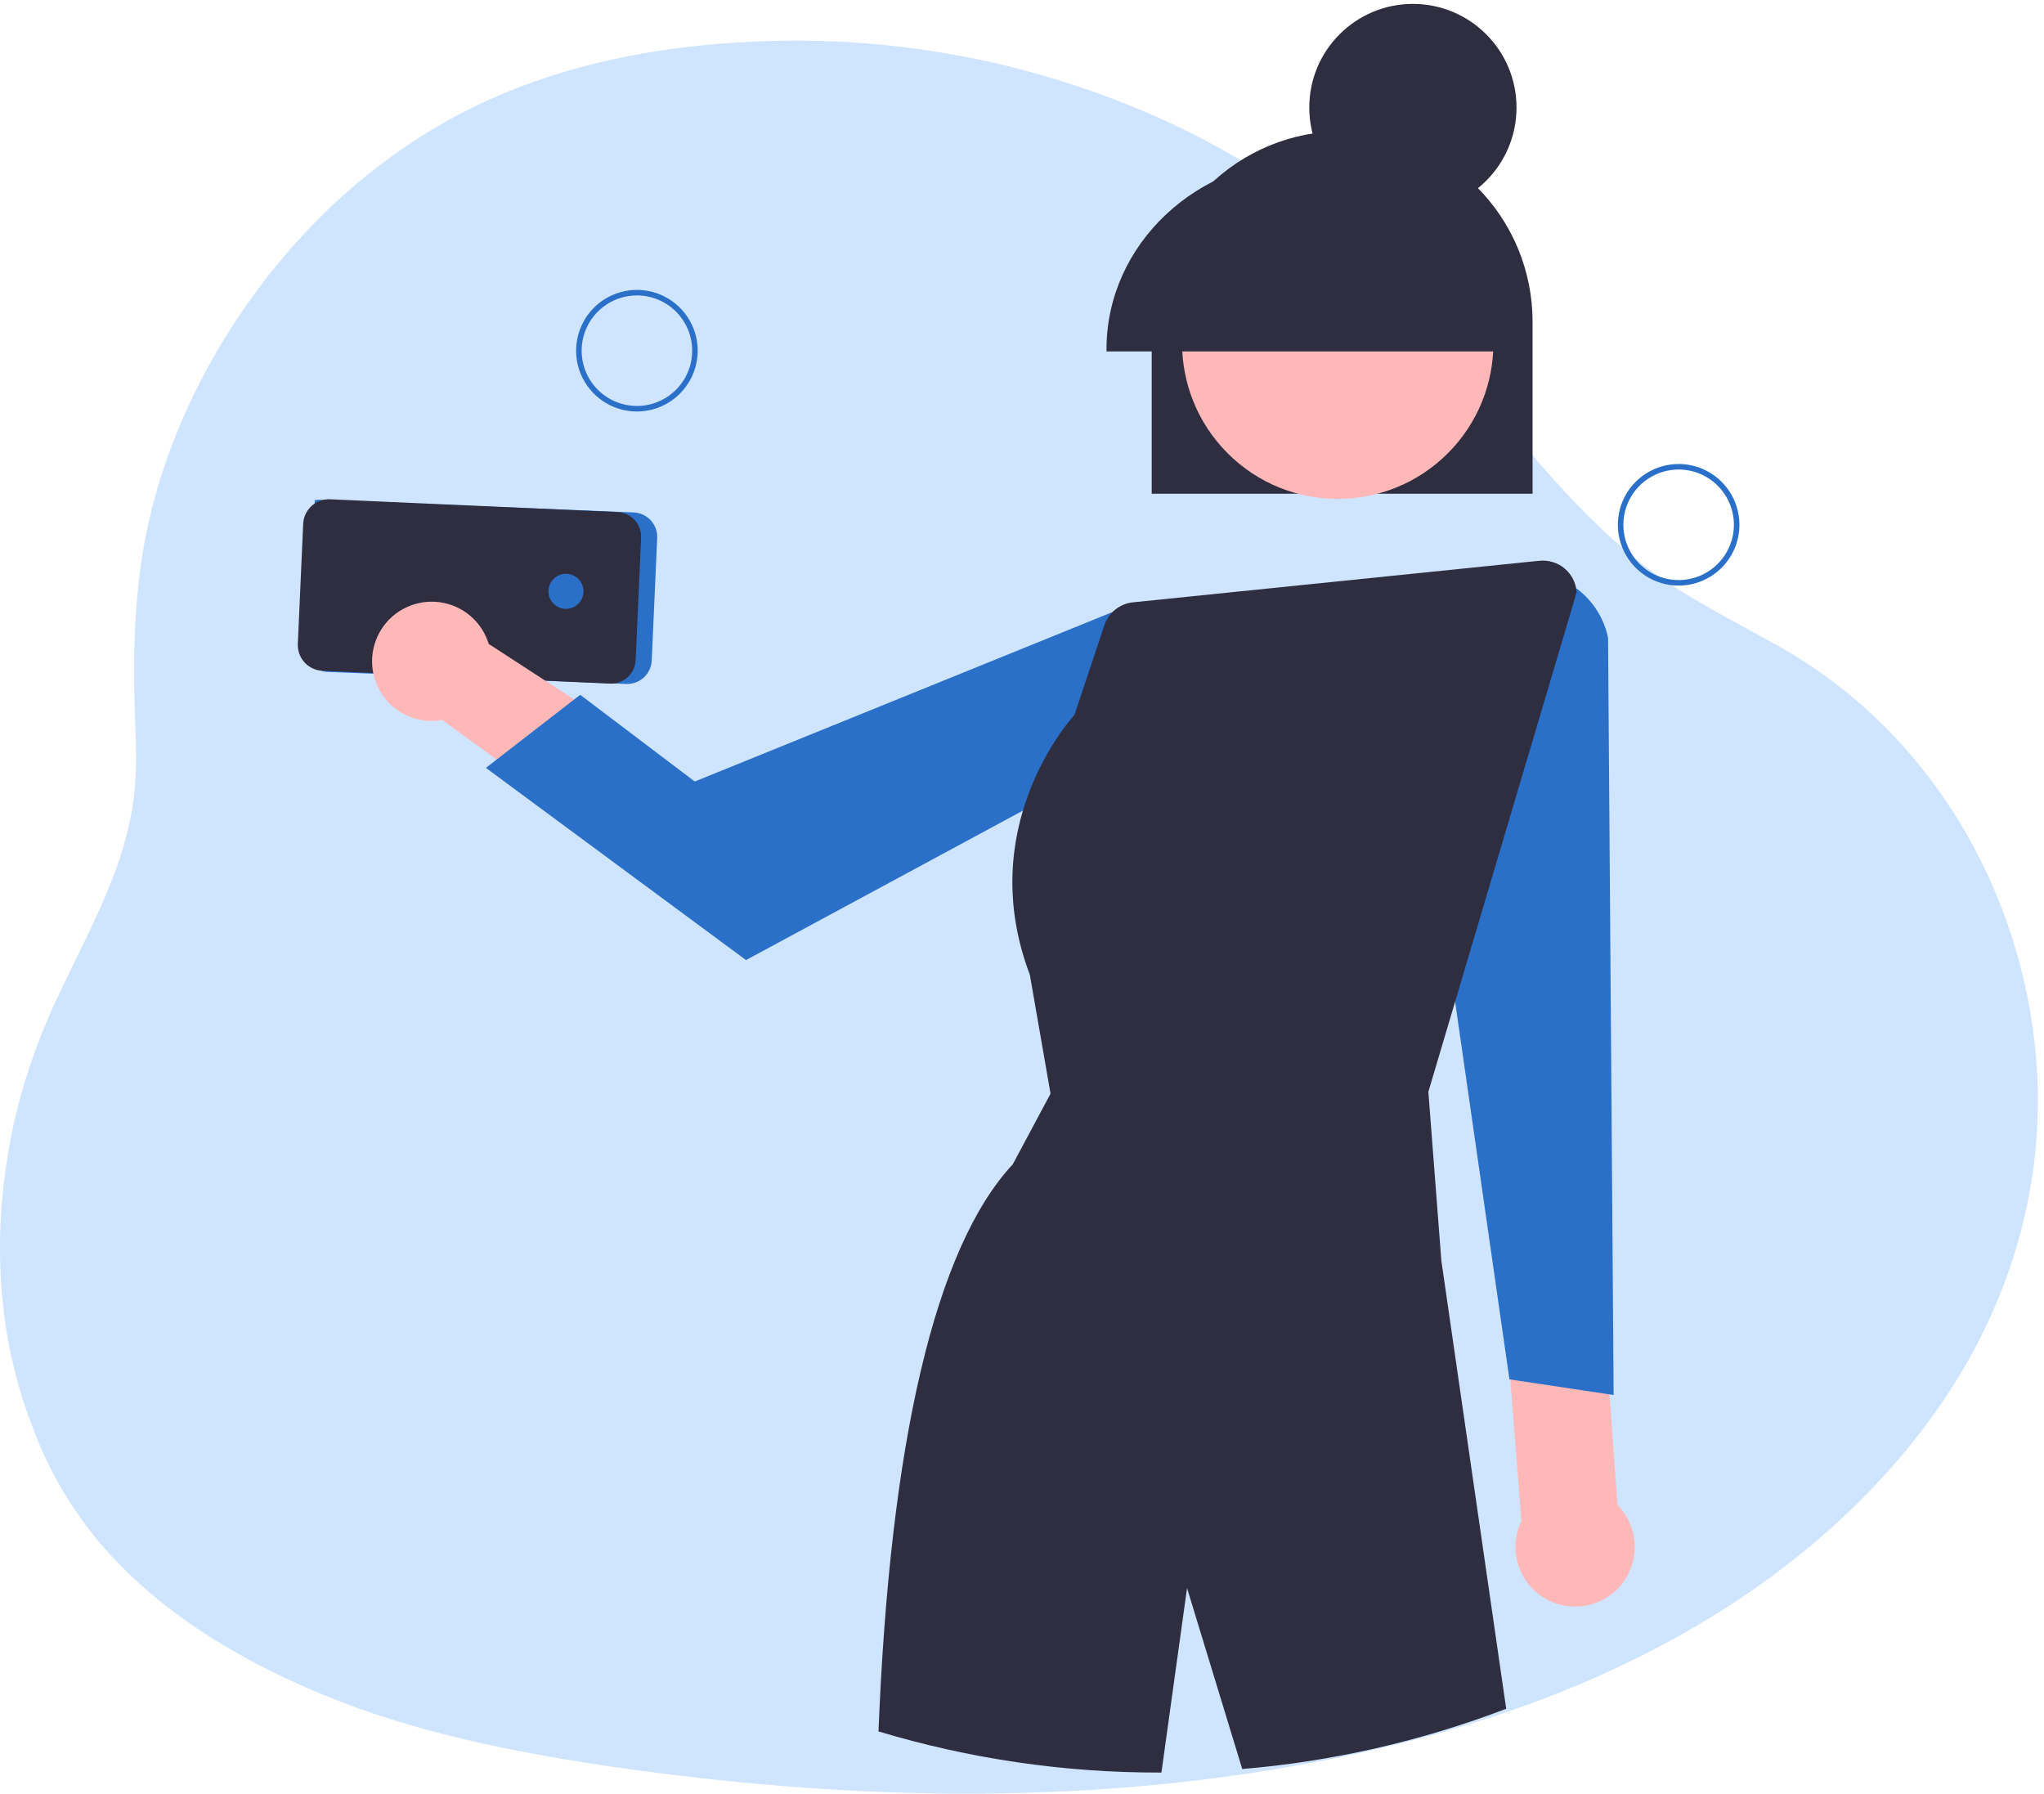 <svg width="302" height="265" viewBox="0 0 302 265" fill="none" xmlns="http://www.w3.org/2000/svg">
<path d="M14.948 226.952C29.875 245.016 56.489 254.474 78.923 258.393C129.505 267.169 186.229 267.851 234.338 247.657C262.914 235.643 288.759 213.32 297.46 183.583C306.587 152.569 293.877 116.016 266.581 98.634C259.587 94.204 251.825 90.966 245.086 86.195C222.226 69.92 211.222 42.996 187.594 27.403C165.502 12.833 138.462 5.847 112.019 6.954C100.077 7.465 88.135 9.425 76.961 13.685C51.883 23.228 32.776 45.296 24.502 70.517C20.151 83.724 20.066 96.163 20.748 109.796C21.431 125.048 15.119 135.017 8.721 148.564C-3.05 173.529 -2.709 205.566 14.948 226.952Z" fill="#CFE4FF"/>
<path d="M14.351 227.464C23.137 238.029 35.334 245.271 47.959 250.469C61.095 255.837 74.913 258.649 88.903 260.779C120.549 265.465 152.962 266.743 184.609 261.972C213.866 257.626 243.465 248.083 266.667 229.083C277.158 220.477 286.286 209.997 292.512 197.813C298.483 186.054 301.554 173.018 301.042 159.811C300.019 133.739 286.2 108.859 263.425 95.823C256.431 91.818 249.18 88.41 242.783 83.468C237.238 79.123 232.291 74.01 227.685 68.728C218.472 58.077 210.454 46.404 200.304 36.605C189.556 26.21 176.164 18.798 162.175 13.771C147.333 8.403 131.382 5.761 115.601 6.017C99.565 6.273 83.102 9.084 68.772 16.412C56.574 22.632 46.082 31.919 37.979 42.91C29.449 54.413 23.222 68.046 21.004 82.19C19.725 90.37 19.639 98.719 19.981 106.984C20.151 111.159 20.236 115.249 19.554 119.339C18.957 122.918 17.933 126.496 16.569 129.904C13.839 136.976 10.086 143.537 7.1 150.439C4.371 156.829 2.324 163.475 1.215 170.291C-1.088 183.754 -0.235 197.983 4.797 210.764C7.015 216.898 10.256 222.437 14.351 227.464C14.948 228.231 16.057 227.123 15.46 226.356C-2.368 204.629 -1.941 172.848 9.574 148.394C12.645 141.833 16.142 135.443 18.53 128.626C19.725 125.218 20.663 121.725 21.09 118.146C21.601 114.227 21.431 110.307 21.26 106.388C20.919 98.208 21.004 89.858 22.369 81.764C23.648 74.351 26.037 67.109 29.193 60.292C34.908 48.108 43.097 37.031 53.418 28.34C64.763 18.712 78.24 12.663 92.741 9.766C123.79 3.546 157.739 9.51 184.609 26.296C196.55 33.708 205.763 44.189 214.463 55.01C222.908 65.575 231.267 76.481 242.015 84.831C248.327 89.688 255.578 93.096 262.487 97.015C268.202 100.338 273.491 104.258 278.097 109.029C286.968 118.146 293.28 129.649 296.607 141.918C300.019 154.358 300.445 167.65 297.374 180.175C294.218 193.211 287.48 205.14 278.694 215.279C259.843 237.007 233.059 249.446 205.507 256.263C174.97 263.846 142.982 264.783 111.763 261.972C96.921 260.608 81.908 258.819 67.407 255.155C54.186 251.832 41.05 246.89 29.705 239.222C24.331 235.643 19.469 231.383 15.289 226.356C14.863 225.674 13.754 226.697 14.351 227.464Z" fill="#CFE4FF"/>
<path d="M248.018 86.513C246.242 86.513 244.505 85.986 243.028 84.999C241.551 84.012 240.4 82.609 239.72 80.968C239.04 79.327 238.862 77.521 239.209 75.778C239.555 74.036 240.411 72.436 241.667 71.18C242.923 69.924 244.523 69.068 246.266 68.722C248.008 68.375 249.814 68.553 251.455 69.233C253.096 69.912 254.499 71.064 255.486 72.541C256.473 74.018 257 75.754 257 77.531V77.531C256.997 79.912 256.05 82.195 254.366 83.879C252.682 85.563 250.399 86.51 248.018 86.513V86.513ZM248.018 69.365C246.403 69.365 244.824 69.844 243.482 70.742C242.139 71.639 241.092 72.914 240.474 74.406C239.856 75.898 239.694 77.54 240.01 79.124C240.325 80.708 241.102 82.162 242.244 83.305C243.386 84.446 244.841 85.224 246.425 85.539C248.009 85.854 249.651 85.692 251.143 85.075C252.635 84.457 253.91 83.41 254.807 82.067C255.704 80.724 256.183 79.146 256.183 77.531C256.183 75.365 255.323 73.288 253.792 71.757C252.26 70.226 250.184 69.365 248.018 69.365Z" fill="#2A70C8"/>
<path d="M94.103 60.791C92.326 60.791 90.59 60.265 89.112 59.278C87.635 58.291 86.484 56.888 85.804 55.247C85.124 53.606 84.947 51.8 85.293 50.057C85.64 48.315 86.495 46.715 87.751 45.459C89.007 44.202 90.608 43.347 92.35 43C94.093 42.654 95.898 42.832 97.54 43.511C99.181 44.191 100.584 45.343 101.571 46.82C102.558 48.297 103.084 50.033 103.084 51.81C103.082 54.191 102.134 56.474 100.451 58.158C98.767 59.842 96.484 60.789 94.103 60.791V60.791ZM94.103 43.644C92.487 43.644 90.909 44.123 89.566 45.02C88.223 45.918 87.177 47.193 86.559 48.685C85.941 50.177 85.779 51.819 86.094 53.403C86.409 54.986 87.187 56.441 88.329 57.583C89.471 58.725 90.926 59.503 92.51 59.818C94.093 60.133 95.735 59.971 97.227 59.353C98.719 58.735 99.995 57.689 100.892 56.346C101.789 55.003 102.268 53.425 102.268 51.81C102.268 49.644 101.408 47.567 99.876 46.036C98.345 44.505 96.268 43.644 94.103 43.644V43.644Z" fill="#2A70C8"/>
<path d="M46.074 96.947C46.074 96.787 46.091 96.627 46.124 96.471L46.505 73.879L47.067 73.83L47.091 73.831L93.64 75.705C94.115 75.726 94.582 75.841 95.013 76.042C95.445 76.243 95.832 76.528 96.154 76.879C96.475 77.23 96.724 77.641 96.886 78.089C97.049 78.536 97.122 79.011 97.1 79.487L96.293 97.582C96.272 98.057 96.158 98.524 95.956 98.955C95.755 99.386 95.47 99.773 95.119 100.094C94.768 100.416 94.357 100.664 93.91 100.827C93.462 100.989 92.987 101.062 92.512 101.041L48.298 99.26C47.701 99.236 47.136 98.982 46.721 98.551C46.307 98.12 46.075 97.545 46.074 96.947H46.074Z" fill="#2A70C8"/>
<path d="M44 95.301C44 95.244 44.002 95.186 44.004 95.128L44.795 77.389C44.841 76.382 45.285 75.435 46.029 74.754C46.772 74.074 47.756 73.716 48.763 73.76L91.265 75.655C92.225 75.699 93.128 76.122 93.776 76.831C94.425 77.54 94.766 78.477 94.724 79.437L93.917 97.532C93.873 98.492 93.45 99.395 92.741 100.043C92.032 100.692 91.095 101.032 90.135 100.991L47.633 99.096C46.656 99.052 45.733 98.633 45.056 97.927C44.379 97.22 44.001 96.28 44 95.301L44 95.301Z" fill="#2F2E41"/>
<path d="M83.623 89.949C85.053 89.949 86.213 88.79 86.213 87.359C86.213 85.928 85.053 84.768 83.623 84.768C82.192 84.768 81.032 85.928 81.032 87.359C81.032 88.79 82.192 89.949 83.623 89.949Z" fill="#2A70C8"/>
<path d="M238.984 222.344L234.647 162.177L235.472 142.095L218.569 145.856L224.795 224.695C224.09 226.148 223.798 227.768 223.951 229.376C224.104 230.984 224.697 232.519 225.664 233.813C226.63 235.107 227.935 236.111 229.433 236.714C230.932 237.317 232.568 237.496 234.161 237.232C235.755 236.968 237.246 236.271 238.47 235.217C239.694 234.163 240.605 232.792 241.103 231.255C241.6 229.719 241.666 228.074 241.292 226.503C240.919 224.931 240.12 223.493 238.984 222.344V222.344Z" fill="#FFB8B8"/>
<path d="M88.376 105.639L72.209 95.131C71.719 93.521 70.778 92.085 69.497 90.993C68.216 89.901 66.65 89.199 64.982 88.97C63.315 88.741 61.617 88.994 60.089 89.7C58.561 90.405 57.267 91.534 56.36 92.951C55.454 94.369 54.972 96.017 54.973 97.7C54.973 99.383 55.456 101.031 56.363 102.448C57.271 103.865 58.565 104.993 60.094 105.697C61.622 106.402 63.32 106.654 64.987 106.424C65.105 106.408 65.217 106.379 65.333 106.358L82.663 118.963L88.376 105.639Z" fill="#FFB8B8"/>
<path d="M110.222 141.836L71.793 113.443L85.726 102.643L102.649 115.457L165.063 90.14C165.981 89.983 166.922 90.014 167.829 90.23C168.735 90.445 169.589 90.841 170.339 91.395C171.08 91.936 171.704 92.621 172.174 93.41C172.643 94.198 172.949 95.073 173.073 95.982L173.103 96.197L161.663 114.074L110.222 141.836Z" fill="#2A70C8"/>
<path d="M223.02 203.78L212.193 128.522L212.211 128.453L223.33 84.743L224.372 84.622C227.376 84.29 230.396 85.092 232.84 86.869C235.285 88.646 236.979 91.271 237.59 94.231L238.414 206.089L223.02 203.78Z" fill="#2A70C8"/>
<path d="M226.437 72.941H170.164V47.517C170.164 43.822 170.891 40.163 172.305 36.749C173.719 33.335 175.792 30.234 178.405 27.621C181.017 25.008 184.119 22.936 187.533 21.522C190.946 20.108 194.605 19.38 198.3 19.38C201.995 19.38 205.654 20.108 209.068 21.522C212.481 22.936 215.583 25.008 218.196 27.621C220.808 30.234 222.881 33.335 224.295 36.749C225.709 40.163 226.437 43.822 226.437 47.517V72.941Z" fill="#2F2E41"/>
<path d="M213.913 66.968C222.894 57.987 222.894 43.425 213.913 34.444C204.932 25.463 190.37 25.463 181.389 34.444C172.408 43.425 172.408 57.987 181.389 66.968C190.37 75.949 204.932 75.949 213.913 66.968Z" fill="#FFB8B8"/>
<path d="M208.754 31.194C217.209 31.194 224.064 24.34 224.064 15.885C224.064 7.43 217.209 0.576 208.754 0.576C200.299 0.576 193.445 7.43 193.445 15.885C193.445 24.34 200.299 31.194 208.754 31.194Z" fill="#2F2E41"/>
<path d="M223.338 51.923H163.485V51.584C163.485 36.069 176.91 23.447 193.412 23.447C209.913 23.447 223.338 36.069 223.338 51.584V51.923Z" fill="#2F2E41"/>
<path d="M232.95 87.513L232.942 87.44C232.892 86.774 232.709 86.124 232.404 85.53C232.099 84.936 231.677 84.409 231.165 83.981C230.653 83.552 230.06 83.231 229.421 83.035C228.783 82.84 228.111 82.774 227.447 82.843L167.399 88.983C166.441 89.081 165.531 89.454 164.779 90.057C164.028 90.659 163.466 91.466 163.161 92.38L158.74 105.632C157.707 106.775 143.997 122.502 152.159 144.001L155.216 161.573L149.631 172.016C138.167 184.309 131.492 213.071 129.798 255.792C143.246 259.835 157.215 261.882 171.257 261.867C171.372 261.867 171.486 261.867 171.6 261.863L175.385 234.616L183.542 261.345C196.895 260.224 210.023 257.227 222.539 252.44L212.958 186.24L211.039 161.295L232.93 87.579L232.95 87.513Z" fill="#2F2E41"/>
</svg>

